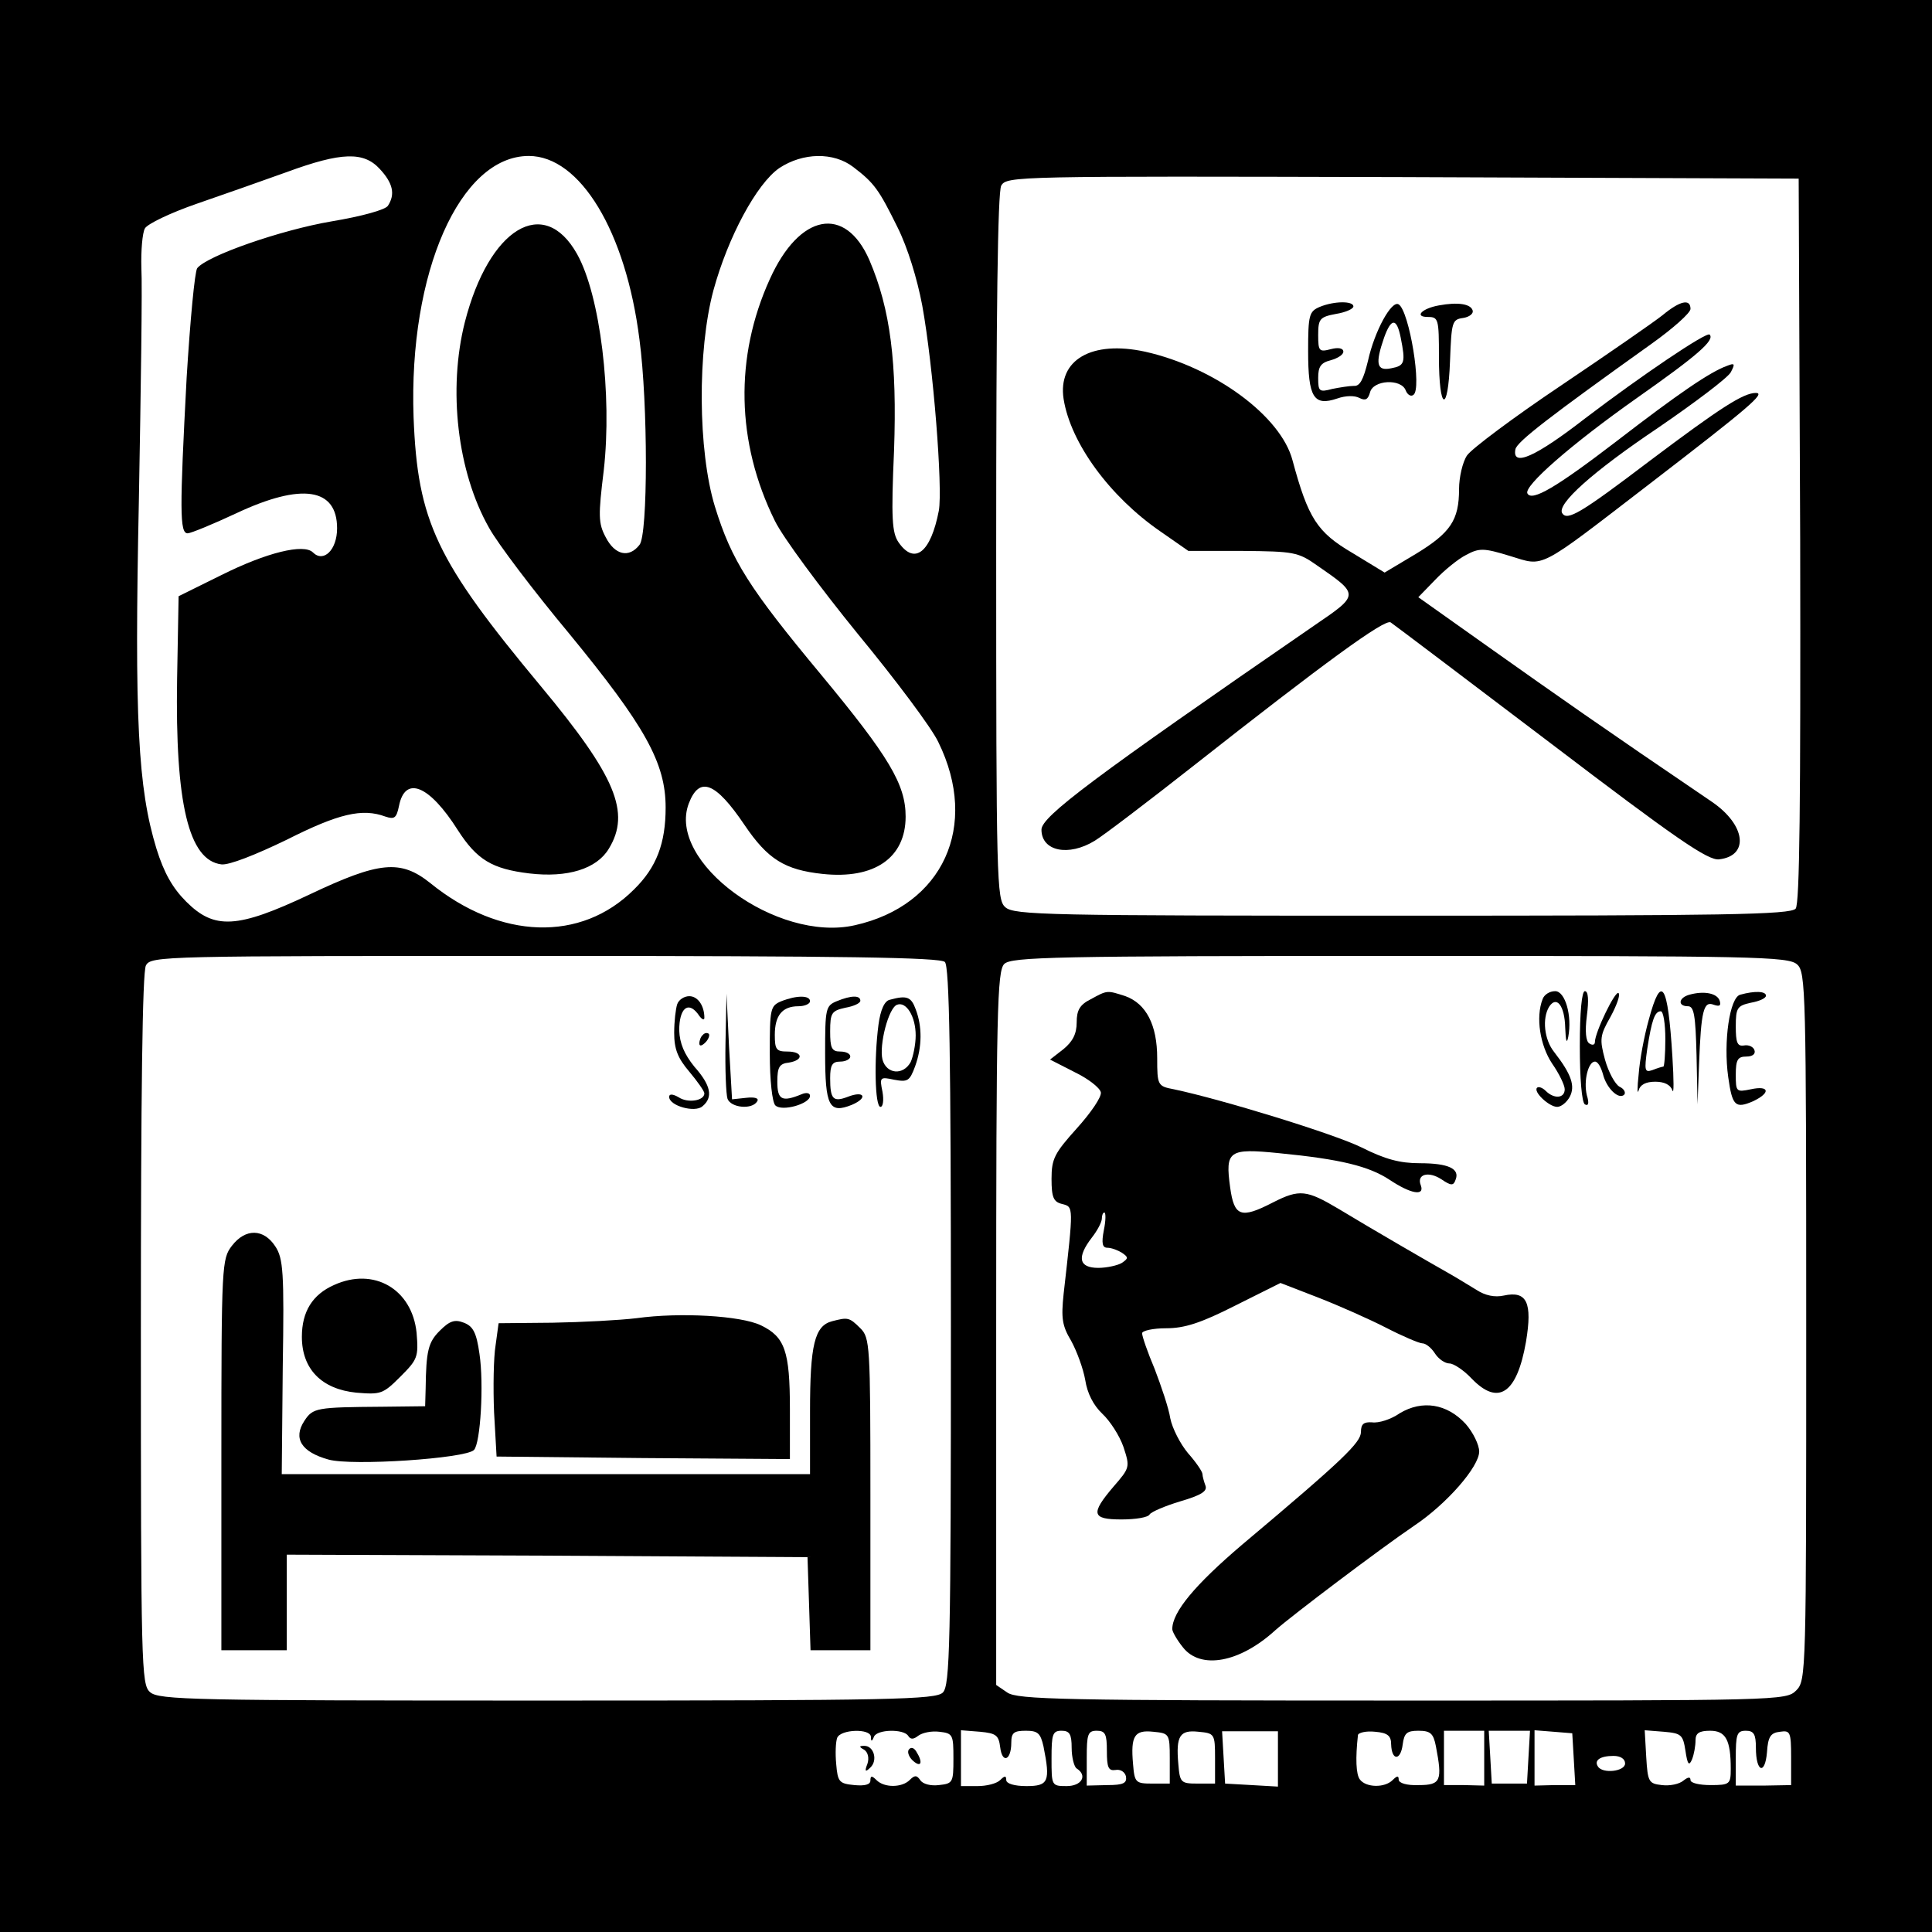 <?xml version="1.0" standalone="no"?>
<!DOCTYPE svg PUBLIC "-//W3C//DTD SVG 20010904//EN"
 "http://www.w3.org/TR/2001/REC-SVG-20010904/DTD/svg10.dtd">
<svg version="1.0" xmlns="http://www.w3.org/2000/svg"
 width="384pt" height="384pt" viewBox="0 0 384 384"
 preserveAspectRatio="xMidYMid meet">
<g transform="translate(0,384) scale(0.1,-0.1)"
fill="#000000" stroke="none">
<path d="M0 1920 l0 -1920 1920 0 1920 0 0 1920 0 1920 -1920 0 -1920 0 0
-1920z m755 1584 c26 -28 31 -50 16 -73 -5 -8 -52 -21 -112 -31 -100 -17 -247
-68 -267 -93 -5 -7 -14 -104 -21 -217 -14 -265 -14 -310 2 -310 6 0 50 18 97
40 130 61 200 50 200 -30 0 -43 -27 -69 -48 -48 -18 18 -92 0 -182 -45 l-85
-42 -3 -165 c-4 -247 23 -360 88 -368 15 -2 68 19 130 49 103 52 150 63 196
46 18 -6 22 -3 27 21 12 61 60 42 117 -48 38 -59 68 -77 142 -86 76 -9 134 9
158 49 44 72 14 144 -135 323 -208 250 -245 327 -253 535 -10 287 92 519 229
519 102 0 193 -150 220 -365 17 -127 17 -388 0 -408 -21 -27 -49 -20 -67 15
-15 28 -15 43 -4 133 17 150 -7 348 -53 430 -66 118 -175 52 -223 -135 -34
-134 -15 -298 48 -409 17 -31 89 -126 159 -210 151 -184 192 -257 192 -346 0
-71 -18 -119 -63 -163 -105 -105 -266 -100 -405 13 -59 47 -101 43 -240 -23
-144 -68 -189 -70 -245 -14 -27 27 -44 57 -59 105 -37 121 -44 258 -35 692 4
220 7 428 5 462 -1 35 2 70 7 79 5 9 51 31 103 49 52 18 132 46 179 63 109 40
153 41 185 6z m941 4 c42 -32 51 -45 88 -120 20 -40 39 -102 49 -155 22 -121
41 -363 33 -408 -16 -83 -48 -109 -80 -63 -13 19 -15 47 -9 183 6 174 -7 280
-49 378 -48 110 -139 93 -198 -38 -70 -154 -67 -324 10 -480 16 -33 91 -134
165 -225 75 -91 147 -187 160 -215 82 -167 9 -325 -166 -364 -155 -35 -374
126 -330 242 21 55 53 43 111 -43 46 -68 80 -89 155 -97 103 -11 165 32 165
114 0 64 -33 119 -168 282 -143 172 -178 227 -211 334 -34 111 -35 311 -3 430
29 106 86 212 131 243 47 31 108 32 147 2z m1882 -742 c1 -523 -1 -723 -9
-732 -10 -12 -144 -14 -782 -14 -703 0 -772 1 -789 17 -17 15 -18 51 -18 715
0 464 3 706 10 719 11 19 28 19 798 17 l787 -3 3 -719z m-1700 -838 c9 -9 12
-184 12 -724 0 -634 -2 -714 -16 -728 -14 -14 -99 -16 -786 -16 -704 0 -773 1
-790 17 -17 15 -18 51 -18 720 0 466 3 711 10 724 10 19 30 19 793 19 596 0
786 -3 795 -12z m1694 -5 c17 -15 18 -51 18 -720 0 -690 0 -703 -20 -723 -20
-20 -33 -20 -783 -20 -674 0 -765 2 -785 16 l-22 15 0 709 c0 631 2 710 16
724 14 14 99 16 786 16 704 0 773 -1 790 -17z m-1841 -1535 c0 -10 2 -10 6 0
6 15 59 16 68 2 5 -8 11 -7 20 0 8 6 26 10 42 8 27 -3 28 -6 28 -53 0 -48 -1
-50 -29 -53 -16 -2 -32 2 -37 10 -7 10 -11 10 -21 0 -15 -15 -50 -16 -66 0 -9
9 -12 9 -12 -1 0 -8 -11 -11 -32 -9 -30 3 -33 6 -36 42 -2 21 -1 44 2 52 7 17
66 19 67 2z m257 -21 c4 -33 22 -26 22 9 0 20 5 24 29 24 24 0 29 -5 35 -31
14 -70 10 -79 -34 -79 -24 0 -40 5 -40 12 0 9 -3 9 -12 0 -7 -7 -27 -12 -45
-12 l-33 0 0 56 0 55 38 -3 c32 -3 37 -7 40 -31z m142 -1 c0 -19 5 -38 10 -41
22 -14 10 -35 -20 -35 -30 0 -30 1 -30 55 0 48 2 55 20 55 16 0 20 -7 20 -34z
m70 -6 c0 -33 3 -40 17 -38 10 2 19 -4 21 -13 2 -13 -5 -17 -37 -17 l-41 -1 0
55 c0 47 2 54 20 54 17 0 20 -7 20 -40z m125 -15 l0 -50 -35 0 c-33 0 -35 2
-38 39 -5 56 3 68 40 64 32 -3 33 -4 33 -53z m90 0 l0 -50 -35 0 c-33 0 -35 2
-38 39 -5 56 3 68 40 64 32 -3 33 -4 33 -53z m125 -1 l0 -55 -52 3 -53 3 -3
52 -3 52 56 0 55 0 0 -55z m225 29 c1 -33 19 -33 23 0 3 22 8 27 31 27 24 0
30 -5 35 -31 13 -68 10 -77 -34 -77 -24 -1 -40 4 -40 11 0 8 -3 8 -12 -1 -16
-16 -53 -15 -65 1 -8 10 -9 43 -4 88 0 5 16 9 34 7 25 -2 32 -8 32 -25z m185
-27 l0 -55 -40 1 -40 0 0 54 0 54 40 0 40 0 0 -54z m88 2 l-3 -53 -35 0 -35 0
-3 53 -3 52 41 0 41 0 -3 -52z m90 -4 l3 -52 -41 0 -40 -1 0 55 0 55 38 -3 37
-3 3 -51z m222 16 c4 -27 7 -31 13 -17 4 10 7 27 7 38 0 14 7 19 29 19 31 0
41 -18 41 -76 0 -30 -2 -32 -40 -32 -22 0 -40 4 -40 10 0 7 -5 6 -14 -1 -8 -7
-27 -11 -43 -9 -26 3 -28 6 -31 56 l-3 53 38 -3 c35 -3 38 -6 43 -38z m140 6
c0 -48 18 -55 22 -9 2 31 7 39 26 41 20 3 22 0 22 -51 l0 -55 -55 -1 -55 0 0
54 c0 48 2 55 20 55 16 0 20 -7 20 -34z m-260 -31 c0 -16 -45 -21 -54 -6 -8
12 4 21 31 21 14 0 23 -6 23 -15z"/>
<path d="M2623 3230 c-21 -9 -23 -16 -23 -88 0 -92 11 -110 58 -94 17 6 35 6
44 1 12 -6 17 -3 21 11 6 25 62 28 71 4 3 -8 10 -13 15 -9 18 10 -8 167 -29
180 -14 9 -48 -53 -61 -112 -9 -37 -16 -51 -28 -50 -9 0 -28 -3 -43 -6 -26 -7
-28 -5 -28 22 0 22 5 30 25 35 14 4 25 11 25 17 0 7 -10 9 -25 5 -23 -6 -25
-4 -25 28 0 32 3 36 35 42 19 3 35 10 35 15 0 11 -38 11 -67 -1z m161 -61 c10
-50 8 -56 -19 -61 -29 -6 -32 9 -14 61 14 39 25 40 33 0z"/>
<path d="M2860 3233 c-34 -6 -50 -23 -22 -23 21 0 22 -4 22 -79 0 -108 18
-115 22 -9 3 78 4 83 26 86 13 2 21 9 19 15 -4 13 -29 17 -67 10z"/>
<path d="M3305 3214 c-16 -13 -107 -76 -202 -140 -94 -63 -178 -126 -187 -139
-9 -13 -16 -44 -16 -67 0 -62 -17 -87 -86 -129 l-62 -37 -64 39 c-70 41 -88
69 -119 184 -23 88 -155 185 -293 216 -106 23 -174 -16 -162 -94 14 -88 92
-194 192 -263 l56 -39 108 0 c101 -1 110 -2 148 -29 84 -58 84 -58 -4 -118
-443 -305 -544 -381 -544 -407 0 -43 54 -54 106 -22 18 11 106 78 195 148 263
207 381 293 393 286 6 -4 149 -112 319 -241 247 -188 312 -233 334 -230 60 7
53 68 -14 114 -221 150 -309 212 -436 302 l-148 105 33 34 c18 19 46 42 62 50
26 14 35 14 87 -2 70 -21 51 -31 280 145 195 150 229 179 209 179 -25 0 -70
-29 -211 -135 -137 -104 -164 -120 -174 -104 -11 18 60 82 191 170 73 50 138
99 144 110 9 17 8 19 -7 13 -34 -12 -98 -56 -220 -150 -120 -92 -168 -120
-177 -104 -9 14 87 98 219 191 118 83 154 114 143 125 -6 6 -135 -81 -248
-167 -98 -76 -145 -97 -138 -61 3 15 68 65 271 210 42 30 77 61 77 69 0 21
-21 16 -55 -12z"/>
<path d="M1346 1844 c-3 -9 -6 -34 -6 -57 0 -32 7 -50 30 -77 16 -19 30 -39
30 -43 0 -15 -33 -20 -51 -8 -12 7 -19 7 -19 1 0 -18 51 -32 66 -19 22 18 17
42 -16 79 -20 25 -29 46 -30 72 0 43 17 59 37 33 7 -11 13 -14 13 -8 0 24 -13
43 -30 43 -10 0 -21 -7 -24 -16z"/>
<path d="M1442 1768 c-1 -53 1 -103 4 -112 7 -18 49 -22 59 -5 4 6 -4 9 -22 7
l-28 -3 -6 105 -5 105 -2 -97z"/>
<path d="M1553 1850 c-22 -9 -23 -15 -23 -103 0 -55 5 -98 11 -104 13 -13 69
3 69 19 0 6 -8 7 -17 3 -39 -16 -48 -11 -48 25 0 29 4 36 23 38 30 5 28 22 -3
22 -22 0 -25 4 -25 33 0 39 15 57 47 57 13 0 23 5 23 10 0 12 -27 12 -57 0z"/>
<path d="M1663 1850 c-22 -9 -23 -15 -23 -103 0 -106 8 -121 53 -103 33 14 25
29 -8 16 -29 -11 -35 -5 -35 37 0 26 4 33 20 33 11 0 20 5 20 10 0 6 -9 10
-20 10 -17 0 -20 7 -20 40 0 37 3 41 30 47 17 3 30 9 30 14 0 11 -18 11 -47
-1z"/>
<path d="M1769 1853 c-11 -2 -19 -20 -23 -50 -9 -69 -7 -163 4 -163 5 0 7 13
4 30 -6 29 -5 30 23 24 27 -5 31 -3 42 27 14 39 14 79 1 113 -9 25 -18 28 -51
19z m51 -71 c0 -18 -5 -42 -10 -53 -15 -27 -48 -24 -56 5 -7 29 12 103 29 109
18 7 37 -23 37 -61z"/>
<path d="M1397 1783 c-4 -3 -7 -11 -7 -17 0 -6 5 -5 12 2 6 6 9 14 7 17 -3 3
-9 2 -12 -2z"/>
<path d="M461 1364 c-20 -26 -21 -37 -21 -415 l0 -389 65 0 65 0 0 95 0 95
518 -2 517 -3 3 -92 3 -93 59 0 60 0 0 310 c0 297 -1 311 -20 330 -22 22 -25
22 -56 14 -35 -9 -44 -47 -44 -179 l0 -125 -525 0 -525 0 2 213 c3 189 1 216
-15 240 -23 35 -59 36 -86 1z"/>
<path d="M664 1286 c-43 -19 -64 -53 -64 -103 0 -64 39 -104 108 -111 49 -4
53 -3 88 32 34 34 36 39 32 87 -9 87 -85 131 -164 95z"/>
<path d="M1265 1220 c-33 -4 -108 -8 -167 -9 l-107 -1 -6 -44 c-4 -24 -5 -84
-3 -133 l5 -88 291 -3 292 -2 0 99 c0 116 -10 144 -58 167 -40 19 -160 26
-247 14z"/>
<path d="M874 1195 c-23 -23 -27 -40 -28 -115 l-1 -35 -85 -1 c-131 -1 -138
-2 -155 -28 -23 -35 -6 -62 48 -77 46 -13 272 2 289 19 13 13 20 131 11 191
-6 43 -13 55 -31 62 -18 7 -28 4 -48 -16z"/>
<path d="M2168 1854 c-22 -11 -28 -22 -28 -46 0 -23 -8 -38 -26 -53 l-27 -21
49 -25 c27 -13 50 -31 52 -40 2 -9 -20 -41 -48 -72 -44 -49 -50 -60 -50 -100
0 -37 4 -46 21 -50 23 -6 23 -3 3 -179 -5 -48 -3 -63 15 -93 11 -20 24 -55 28
-78 4 -26 16 -50 34 -67 15 -14 34 -43 42 -66 13 -40 13 -41 -20 -79 -46 -54
-43 -65 16 -65 28 0 53 4 56 10 3 5 31 17 61 26 41 12 54 20 50 31 -3 8 -6 19
-6 23 0 5 -13 24 -29 42 -15 18 -31 49 -35 69 -3 20 -18 64 -31 98 -14 33 -25
65 -25 71 0 5 21 10 48 10 36 0 68 10 137 45 l90 45 75 -29 c41 -16 102 -43
135 -60 33 -17 66 -31 72 -31 7 0 18 -9 25 -20 7 -11 20 -20 29 -20 8 0 28
-13 44 -30 53 -55 90 -30 108 73 13 78 2 102 -44 92 -18 -4 -37 0 -54 11 -15
9 -39 24 -55 33 -39 22 -153 88 -219 128 -64 38 -78 40 -131 13 -64 -33 -77
-28 -85 30 -10 73 -3 78 97 68 123 -12 179 -26 220 -53 42 -28 70 -33 62 -11
-9 22 15 29 41 12 19 -13 24 -13 28 -1 9 22 -14 33 -71 33 -40 0 -69 8 -115
31 -54 27 -279 96 -374 116 -32 6 -33 8 -33 62 0 66 -22 108 -63 123 -37 12
-36 12 -69 -6z m26 -459 c-5 -26 -3 -35 7 -35 8 0 21 -5 29 -10 13 -9 13 -11
0 -20 -8 -5 -30 -10 -47 -10 -39 0 -43 21 -13 60 11 14 20 31 20 38 0 6 2 12
5 12 3 0 3 -16 -1 -35z"/>
<path d="M3066 1854 c-14 -36 -5 -92 19 -128 14 -20 25 -43 25 -51 0 -18 -21
-20 -38 -3 -6 6 -14 9 -17 6 -8 -8 24 -38 40 -38 8 0 19 9 25 20 11 21 4 44
-31 89 -20 25 -24 67 -10 90 15 23 31 2 32 -42 1 -26 3 -33 6 -18 8 42 -6 91
-26 91 -11 0 -22 -7 -25 -16z"/>
<path d="M3140 1761 c0 -65 4 -112 10 -116 7 -4 9 2 4 18 -7 29 3 67 16 67 6
0 12 -11 16 -25 7 -28 31 -51 42 -41 4 4 0 12 -9 16 -9 5 -22 29 -29 54 -11
41 -10 48 11 85 12 22 20 44 16 47 -6 7 -47 -78 -47 -97 0 -6 -5 -7 -11 -3 -7
4 -9 24 -5 55 4 31 3 49 -4 49 -6 0 -10 -41 -10 -109z"/>
<path d="M3277 1813 c-9 -32 -18 -80 -20 -108 -3 -27 -3 -42 0 -32 3 11 14 17
33 17 18 0 30 -6 34 -17 3 -10 3 20 0 67 -9 146 -22 166 -47 73z m33 -38 c0
-30 -2 -55 -4 -55 -2 0 -12 -3 -22 -7 -15 -5 -16 -1 -10 42 9 58 15 75 27 75
5 0 9 -25 9 -55z"/>
<path d="M3358 1863 c-22 -6 -24 -23 -3 -23 12 0 15 -18 17 -97 l2 -98 3 80
c4 106 9 126 29 118 12 -4 15 -2 12 8 -5 15 -31 20 -60 12z"/>
<path d="M3459 1863 c-21 -5 -34 -93 -24 -164 8 -57 14 -63 49 -48 36 17 33
32 -4 24 -29 -6 -30 -5 -30 29 0 30 4 36 21 36 12 0 19 5 16 13 -2 6 -11 11
-21 9 -13 -2 -16 6 -16 38 0 37 3 41 30 47 17 3 30 9 30 14 0 9 -22 10 -51 2z"/>
<path d="M2782 1031 c-17 -12 -42 -20 -55 -18 -16 1 -22 -3 -22 -19 0 -21 -35
-55 -236 -224 -94 -80 -139 -134 -139 -168 0 -5 9 -21 21 -36 35 -45 113 -31
184 34 34 30 206 160 275 207 66 44 130 118 130 148 0 13 -12 38 -27 55 -37
40 -86 48 -131 21z"/>
<path d="M1718 362 c7 -5 10 -16 6 -28 -6 -15 -4 -17 6 -7 15 14 7 43 -12 43
-11 0 -11 -2 0 -8z"/>
<path d="M1806 362 c-3 -5 1 -15 9 -22 16 -14 20 -3 6 19 -5 8 -11 9 -15 3z"/>
</g>
</svg>
